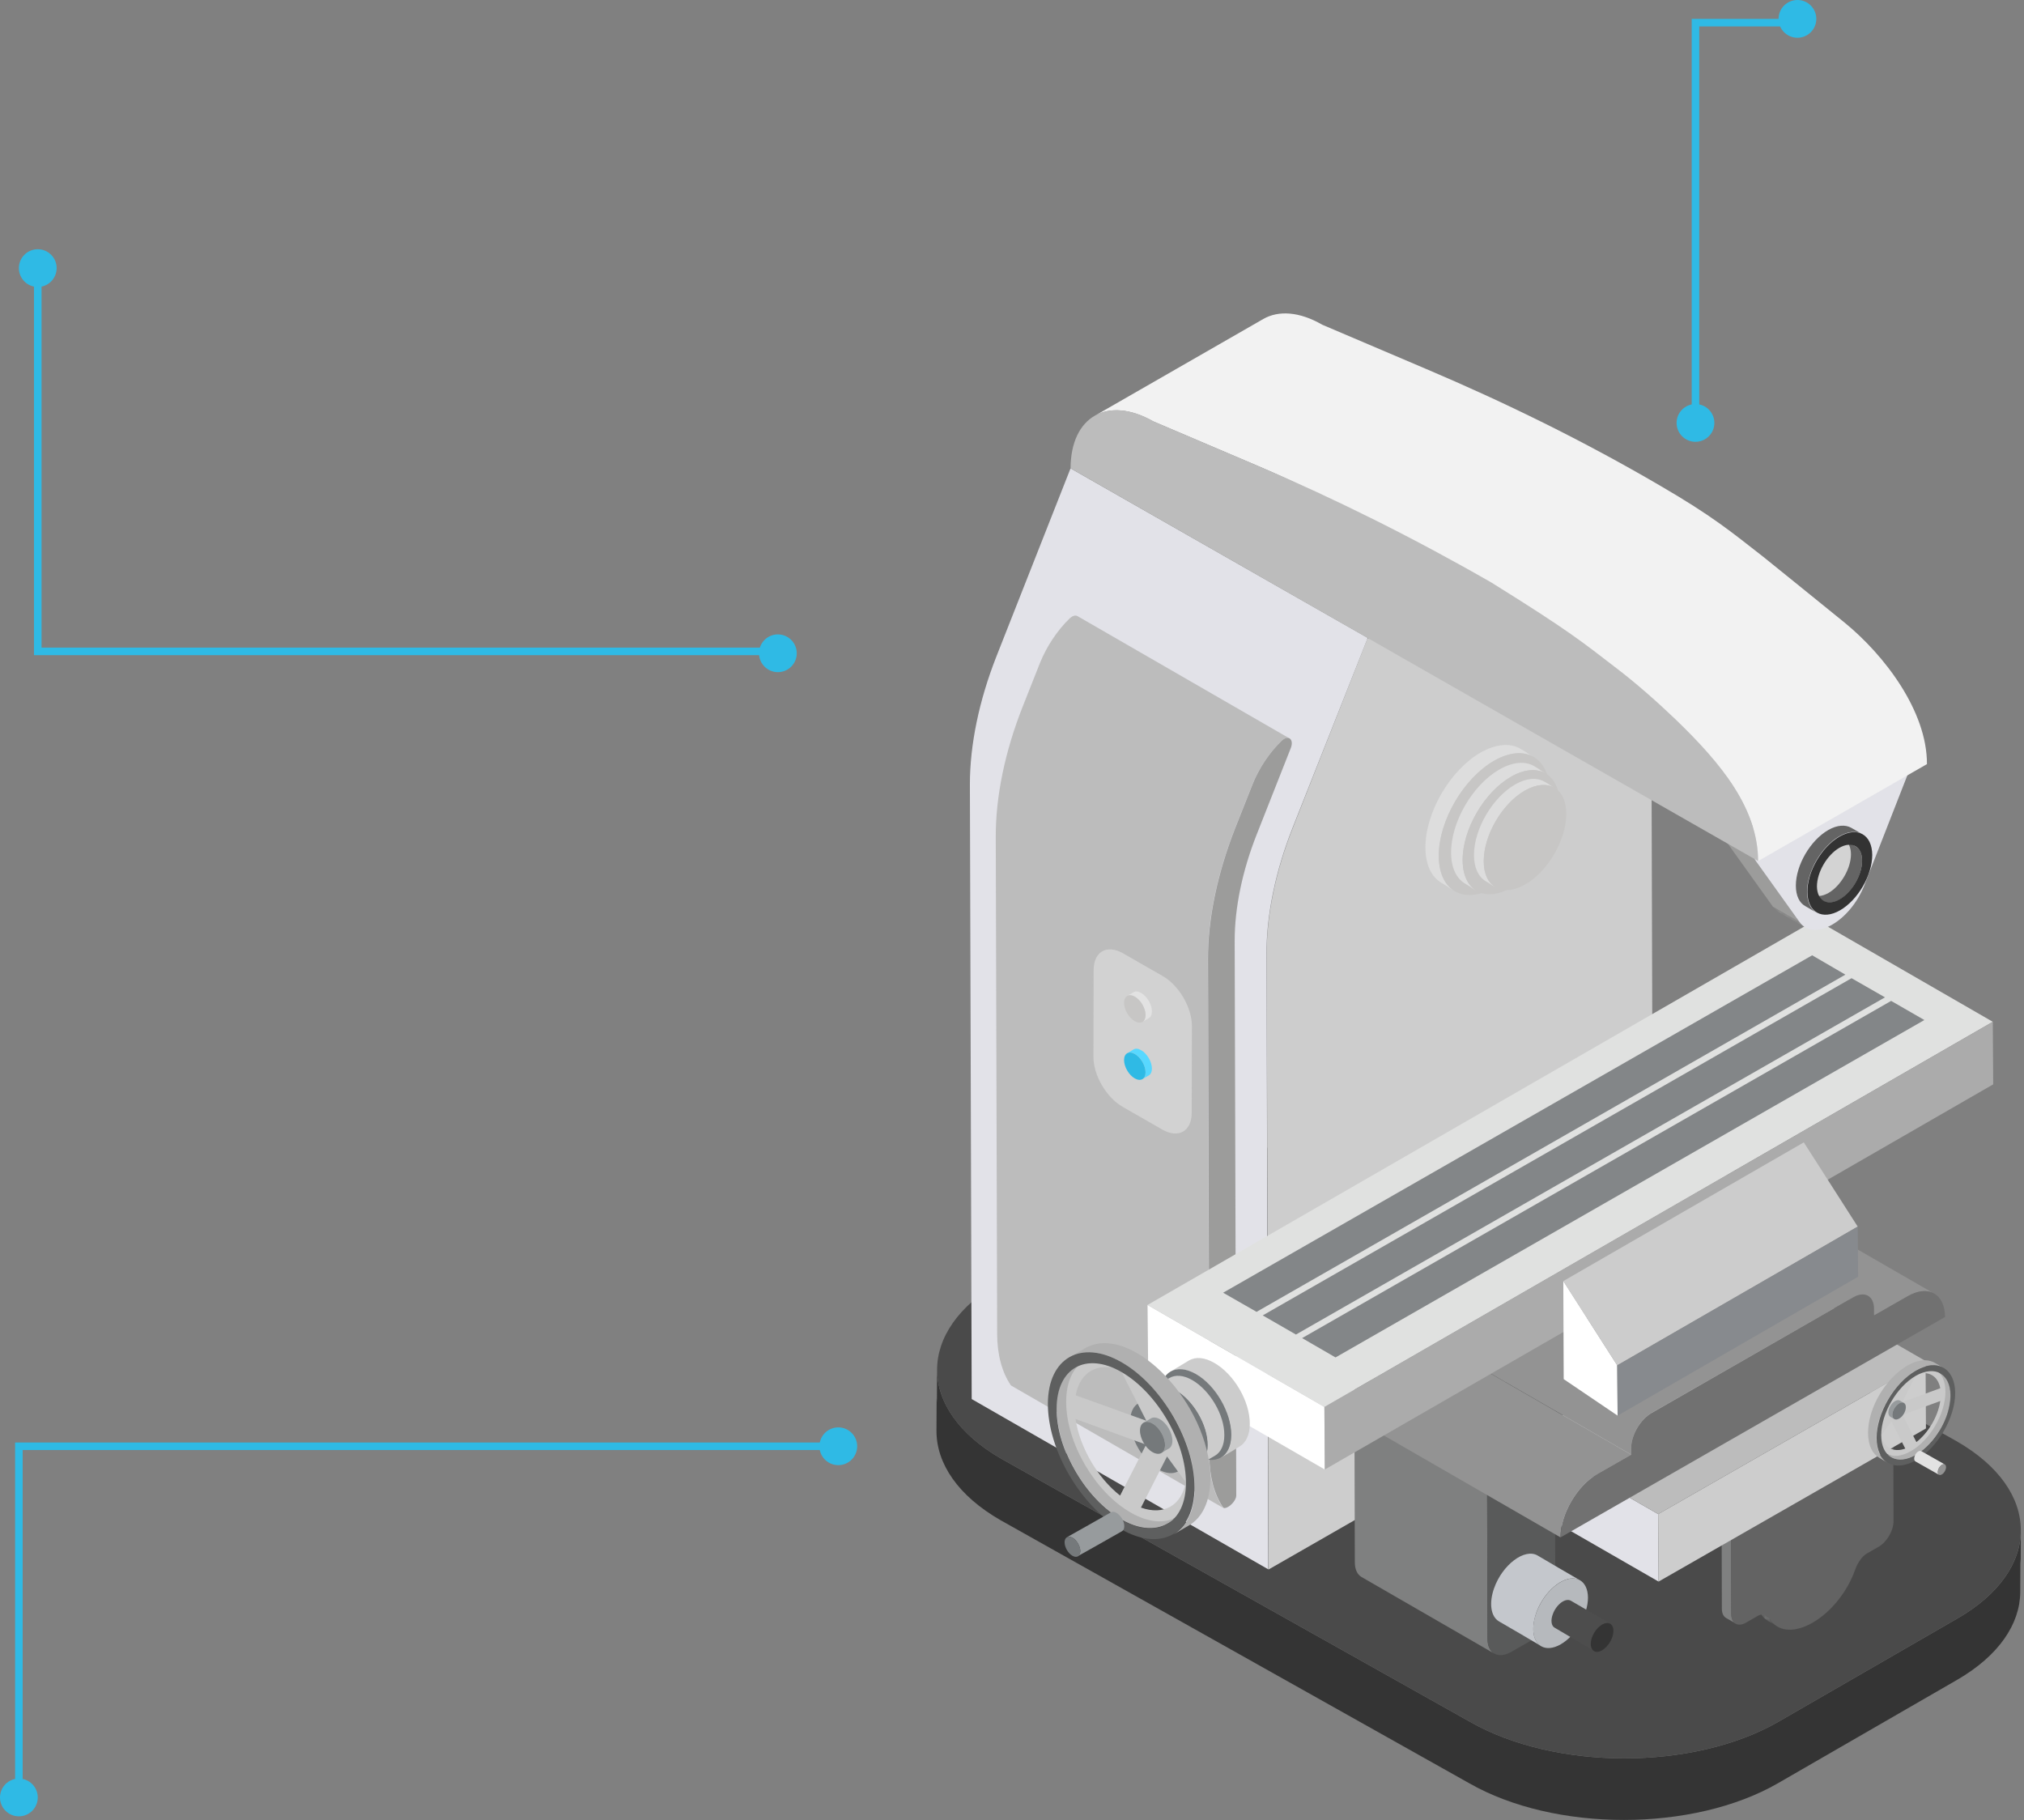 <svg width="536" height="482" viewBox="0 0 536 482" fill="none" xmlns="http://www.w3.org/2000/svg">
<rect x="0" y="0" width="536" height="482" fill="#808080" stroke="none"/>
<path d="M518.359 428.603L470.999 455.931C448.504 468.89 411.891 468.89 389.238 455.931L265.227 386.331C253.848 379.8 248.158 371.23 248.158 362.661C248.105 382.621 248.053 359.003 248 378.964C248 387.533 253.637 396.102 265.069 402.634L389.08 472.234C411.733 485.192 448.346 485.192 470.841 472.234L518.201 444.906C529.37 438.479 534.954 430.014 535.007 421.601C535.059 401.641 535.112 425.259 535.165 405.247C535.165 413.711 529.528 422.176 518.359 428.603Z" fill="#343434"/>
<path d="M518.096 381.629C540.749 394.587 540.854 415.645 518.359 428.603L470.999 455.931C448.504 468.89 411.891 468.89 389.238 455.931L265.227 386.331C242.574 373.373 242.468 352.315 264.963 339.357L312.324 312.081C334.818 299.123 371.432 299.123 394.085 312.081L518.096 381.629Z" fill="#4A4A4A"/>
<mask id="mask0_133_86" style="mask-type:luminance" maskUnits="userSpaceOnUse" x="465" y="426" width="6" height="5">
<path d="M470.788 430.747C469.945 430.276 469.102 429.806 468.259 429.284C467.417 428.813 466.679 428.082 466.152 427.141C465.941 426.775 465.625 426.462 465.309 426.253C466.152 426.723 466.995 427.193 467.838 427.716C468.154 427.925 468.47 428.186 468.681 428.604C469.208 429.545 469.893 430.224 470.788 430.747Z" fill="white"/>
</mask>
<g mask="url(#mask0_133_86)">
<path d="M470.788 430.747L468.259 429.284C467.417 428.813 466.679 428.082 466.152 427.141C465.941 426.775 465.625 426.462 465.309 426.253L467.838 427.716C468.154 427.925 468.47 428.186 468.681 428.604C469.208 429.545 469.893 430.224 470.788 430.747Z" fill="#7F8080"/>
</g>
<path d="M499.025 379.174C498.604 378.912 498.182 378.703 497.761 378.442C497.023 378.024 496.075 378.076 494.969 378.703L459.831 398.82C457.671 400.074 455.932 403.053 455.932 405.561L455.985 425.991C455.985 427.245 456.406 428.081 457.144 428.499C457.987 428.97 458.83 429.44 459.673 429.963C458.988 429.545 458.514 428.708 458.514 427.454L458.461 407.024C458.461 404.568 460.199 401.537 462.359 400.283L497.498 380.166C498.604 379.539 499.605 379.487 500.29 379.905C499.815 379.644 499.447 379.383 499.025 379.174Z" fill="#7F8080"/>
<path d="M497.445 380.166C499.605 378.912 501.396 379.905 501.396 382.413L501.449 402.843C501.449 405.299 499.71 408.33 497.55 409.584L494.442 411.361C493.072 412.144 491.913 413.921 491.281 415.697C489.332 421.288 485.012 426.879 479.955 429.753C474.897 432.627 470.578 432 468.628 428.656C467.996 427.611 466.837 427.141 465.467 427.924L462.412 429.701C460.252 430.955 458.461 429.962 458.461 427.454L458.408 407.024C458.408 404.568 460.147 401.537 462.307 400.283L497.445 380.166Z" fill="#636363"/>
<path d="M439.232 418.833L403.725 398.402L403.62 380.532L439.127 400.963L439.232 418.833Z" fill="#E2E2E8"/>
<path d="M439.127 400.963L403.62 380.532L474.476 339.984L509.93 360.415L439.127 400.963Z" fill="#BCBCBC"/>
<path d="M509.93 360.415L510.036 378.285L439.232 418.833L439.127 400.963L509.93 360.415Z" fill="#CDCDCD"/>
<path d="M362.055 169.12L283.507 124.026L331.763 96.385L410.31 141.478L362.055 169.12Z" fill="#595A5A"/>
<path d="M410.31 141.479L430.171 168.702C434.807 175.077 437.283 183.959 437.336 194.41L437.81 357.227L335.925 415.645L335.451 252.828C335.398 242.377 337.821 230.673 342.457 219.021L362.107 169.172L410.31 141.479Z" fill="#CDCDCD"/>
<path d="M362.213 168.911L283.507 124.026L263.857 173.875C259.274 185.527 256.85 197.231 256.85 207.682L257.324 370.499L335.872 415.593L335.398 252.775C335.345 242.325 337.769 230.621 342.404 218.968L362.213 168.911Z" fill="#E2E2E8"/>
<path d="M285.351 163.163C284.982 162.954 284.508 162.954 283.928 163.268C283.718 163.372 283.507 163.581 283.244 163.79C279.977 166.978 277.185 171.158 275.394 175.599L270.863 187.042C266.122 199.008 263.646 211.026 263.699 221.738L264.068 353.204C264.068 358.638 265.332 363.341 267.65 366.789C267.703 366.842 267.755 366.894 267.808 366.946C286.51 377.762 305.264 388.526 323.966 399.342C323.913 399.29 323.861 399.238 323.808 399.186C321.49 395.737 320.226 391.034 320.226 385.6L319.857 254.134C319.804 243.422 322.333 231.404 327.021 219.439L331.552 207.995C333.291 203.554 336.083 199.374 339.402 196.187C339.612 195.978 339.823 195.821 340.086 195.664C340.613 195.35 341.14 195.351 341.509 195.56C322.754 184.743 304.053 173.927 285.351 163.163Z" fill="#BCBCBC"/>
<path d="M340.086 195.664C341.561 194.828 342.615 196.082 341.825 198.12L332.816 220.954C328.971 230.673 326.969 240.444 326.969 249.118L327.39 396.05C327.39 397.095 326.231 398.506 325.178 399.081C324.598 399.394 324.071 399.499 323.861 399.133C321.543 395.685 320.278 390.982 320.278 385.548L319.909 254.082C319.857 243.37 322.386 231.352 327.074 219.386L331.605 207.943C333.343 203.502 336.135 199.321 339.454 196.134C339.665 195.925 339.876 195.768 340.086 195.664Z" fill="#9C9C9B"/>
<path d="M393.927 433.986L393.769 375.516L358.63 355.242L358.788 413.712C358.788 415.646 359.473 417.004 360.58 417.631L395.718 437.905C394.612 437.278 393.927 435.919 393.927 433.986Z" fill="#7F8080"/>
<path d="M374.803 341.029C373.697 340.402 372.117 340.455 370.378 341.447L364.794 344.635C361.37 346.568 358.63 351.323 358.63 355.242L393.769 375.516C393.769 371.597 396.508 366.894 399.932 364.909L405.517 361.721C407.255 360.728 408.783 360.624 409.942 361.303C398.194 354.511 386.499 347.77 374.803 341.029Z" fill="#636363"/>
<path d="M405.516 361.722C408.941 359.788 411.733 361.356 411.733 365.222L411.891 423.693C411.891 427.611 409.151 432.314 405.727 434.3L400.143 437.487C396.719 439.42 393.927 437.853 393.927 433.986L393.769 375.516C393.769 371.597 396.508 366.895 399.932 364.909L405.516 361.722Z" fill="#595A5A"/>
<path d="M458.619 311.663C456.828 310.618 454.352 310.775 451.665 312.343L442.709 317.463L496.339 348.396L505.295 343.276C508.034 341.708 510.51 341.551 512.249 342.597L458.619 311.663Z" fill="#939393"/>
<path d="M462.149 324.413C458.672 322.375 455.089 320.337 441.076 312.238C440.075 311.663 438.706 311.768 437.178 312.604L383.812 343.171C380.809 344.895 378.333 349.076 378.333 352.524V354.248L431.962 385.182V383.457C431.962 380.009 434.386 375.829 437.441 374.104L490.807 343.537C492.335 342.649 493.705 342.596 494.706 343.171L462.149 324.413Z" fill="#939393"/>
<path d="M378.333 354.301L369.377 359.421C363.951 362.504 359.579 370.029 359.631 376.194L413.261 407.128C413.261 400.962 417.633 393.438 423.007 390.355L431.962 385.234L378.333 354.301Z" fill="#939393"/>
<path d="M490.807 343.537C493.81 341.813 496.286 343.172 496.286 346.62V348.345L505.242 343.224C510.668 340.141 515.041 342.597 515.093 348.763L413.261 407.128C413.261 400.962 417.633 393.438 423.007 390.355L431.963 385.235V383.51C431.963 380.062 434.386 375.881 437.441 374.157L490.807 343.537Z" fill="#717171"/>
<path d="M350.833 389.153L304.053 362.139L303.895 345.575L350.728 372.59L350.833 389.153Z" fill="white"/>
<path d="M350.728 372.589L303.895 345.575L480.903 243.579L527.736 270.593L350.728 372.589Z" fill="#E0E1E0"/>
<path d="M527.736 270.594L527.842 287.158L350.833 389.154L350.728 372.59L527.736 270.594Z" fill="#ABABAB"/>
<path d="M323.914 342.335L332.764 347.404L488.7 258.105L479.902 252.984L323.914 342.335Z" fill="#838688"/>
<path d="M334.397 348.345L343.195 353.413L499.184 264.114L490.333 259.046L334.397 348.345Z" fill="#838688"/>
<path d="M344.828 354.353L353.678 359.474L509.614 270.123L500.817 265.055L344.828 354.353Z" fill="#838688"/>
<path d="M428.38 374.889L414.103 365.222L413.998 339.253L428.275 361.565L428.38 374.889Z" fill="white"/>
<path d="M428.275 361.564L413.998 339.253L477.689 302.52L491.966 324.831L428.275 361.564Z" fill="#CCCCCC"/>
<path d="M491.966 324.831L492.071 338.103L428.38 374.889L428.275 361.564L491.966 324.831Z" fill="#878A8E"/>
<path d="M314.905 360.258C316.643 359.265 319.014 359.422 321.595 360.937C326.811 363.916 331.025 371.126 330.973 377.083C330.973 380.009 329.919 382.099 328.233 383.092C326.389 384.189 325.178 384.973 323.281 386.071C324.967 385.078 326.021 383.04 326.021 380.062C326.021 374.105 321.806 366.894 316.643 363.916C314.009 362.4 311.639 362.296 309.953 363.236C311.797 362.139 313.061 361.355 314.905 360.258Z" fill="#CCCCCC"/>
<path d="M316.696 363.863C311.481 360.885 307.266 363.288 307.213 369.193C307.213 375.15 311.428 382.36 316.591 385.339C321.806 388.317 326.021 385.914 326.073 380.009C326.073 374.052 321.911 366.842 316.696 363.863Z" fill="#75797B"/>
<path d="M309.69 364.909C311.27 364.02 313.377 364.125 315.748 365.483C320.437 368.2 324.282 374.732 324.23 380.062C324.23 382.726 323.281 384.608 321.754 385.496C320.068 386.436 318.961 387.22 317.276 388.161C318.803 387.272 319.752 385.391 319.752 382.726C319.752 377.345 315.959 370.813 311.27 368.148C308.899 366.79 306.739 366.685 305.212 367.573C306.897 366.633 308.056 365.849 309.69 364.909Z" fill="#CCCCCC"/>
<path d="M311.323 368.148C306.634 365.431 302.788 367.626 302.788 373.008C302.788 378.39 306.581 384.921 311.27 387.586C315.959 390.303 319.804 388.108 319.804 382.726C319.857 377.397 316.011 370.865 311.323 368.148Z" fill="#75797B"/>
<path d="M305.37 369.298C306.739 368.514 308.583 368.619 310.69 369.82C314.8 372.172 318.118 377.867 318.118 382.57C318.118 384.921 317.276 386.541 315.958 387.325C314.483 388.161 313.535 388.788 312.06 389.676C313.377 388.892 314.22 387.273 314.22 384.921C314.22 380.219 310.901 374.523 306.792 372.172C304.737 370.97 302.841 370.865 301.471 371.649C302.946 370.761 303.947 370.134 305.37 369.298Z" fill="#CCCCCC"/>
<path d="M306.792 372.12C302.683 369.768 299.311 371.649 299.311 376.352C299.311 381.055 302.63 386.75 306.739 389.102C310.848 391.453 314.22 389.572 314.22 384.869C314.22 380.167 310.901 374.471 306.792 372.12Z" fill="#75797B"/>
<path d="M402.619 198.277C399.932 196.709 396.245 196.971 392.135 199.27C384.023 203.92 377.437 215.207 377.49 224.455C377.49 229.053 379.123 232.293 381.757 233.808C384.655 235.48 382.389 234.331 385.287 236.003C382.653 234.488 381.02 231.248 381.02 226.65C381.02 217.401 387.552 206.115 395.665 201.464C399.774 199.113 403.462 198.904 406.149 200.472C403.251 198.8 405.516 199.897 402.619 198.277Z" fill="#DDDDDD"/>
<path d="M395.665 201.464C403.778 196.814 410.416 200.524 410.416 209.825C410.468 219.073 403.883 230.36 395.77 235.01C387.657 239.66 381.02 235.951 381.02 226.65C380.967 217.401 387.552 206.115 395.665 201.464Z" fill="#C7C6C5"/>
<path d="M406.254 202.876C403.936 201.517 400.67 201.726 397.088 203.764C389.976 207.84 384.233 217.715 384.286 225.814C384.286 229.838 385.708 232.659 388.026 234.018C390.555 235.481 388.553 234.488 391.082 235.951C388.764 234.645 387.342 231.771 387.342 227.748C387.342 219.648 393.084 209.773 400.143 205.697C403.725 203.659 406.939 203.45 409.31 204.809C406.781 203.346 408.783 204.339 406.254 202.876Z" fill="#DDDDDD"/>
<path d="M400.143 205.697C407.255 201.621 413.05 204.913 413.05 213.012C413.05 221.111 407.308 230.987 400.248 235.062C393.136 239.138 387.341 235.846 387.341 227.747C387.289 219.648 393.031 209.772 400.143 205.697Z" fill="#C7C6C5"/>
<path d="M408.993 207.003C406.991 205.854 404.252 206.011 401.249 207.735C395.244 211.184 390.344 219.544 390.344 226.441C390.344 229.838 391.556 232.241 393.505 233.391C395.665 234.645 393.979 233.809 396.086 235.011C394.137 233.861 392.926 231.457 392.926 228.061C392.926 221.164 397.772 212.803 403.831 209.355C406.886 207.63 409.626 207.474 411.575 208.571C409.467 207.369 411.153 208.205 408.993 207.003Z" fill="#DDDDDD"/>
<path d="M403.831 209.355C409.889 205.906 414.788 208.676 414.788 215.521C414.788 222.418 409.942 230.778 403.883 234.227C397.878 237.676 392.926 234.906 392.926 228.061C392.926 221.216 397.772 212.856 403.831 209.355Z" fill="#C7C6C5"/>
<mask id="mask1_133_86" style="mask-type:luminance" maskUnits="userSpaceOnUse" x="469" y="240" width="10" height="6">
<path d="M478.111 245.617C475.793 244.259 473.423 242.952 471.105 241.594C470.525 241.228 469.998 240.758 469.524 240.131L476.531 244.154C477.005 244.781 477.532 245.252 478.111 245.617Z" fill="white"/>
</mask>
<g mask="url(#mask1_133_86)">
<path d="M478.111 245.617L471.105 241.594C470.525 241.228 469.998 240.758 469.524 240.131L476.531 244.154C477.005 244.781 477.532 245.252 478.111 245.617Z" fill="#9C9C9B"/>
</g>
<path d="M496.602 188.244C494.811 187.251 492.388 187.304 489.543 188.976L466.627 202.039C458.935 206.428 454.141 218.655 458.04 224.089L469.524 240.131L476.531 244.154L465.046 228.113C461.2 222.731 465.942 210.504 473.633 206.062L496.497 192.947C499.342 191.327 501.818 191.223 503.556 192.215C501.238 190.909 498.92 189.603 496.602 188.244Z" fill="#9C9C9B"/>
<path d="M496.497 192.999C504.188 188.61 509.035 195.35 505.189 205.121L493.81 234.226C491.913 239.138 488.542 242.952 485.17 244.885C481.799 246.819 478.427 246.819 476.531 244.154L465.046 228.112C461.2 222.73 465.942 210.503 473.633 206.062L496.497 192.999Z" fill="#E2E2E8"/>
<path d="M395.665 420.609C397.825 414.443 403.725 409.897 407.202 411.935C407.729 412.248 417.844 418.205 418.371 418.466C415.368 416.742 410.521 419.825 407.834 424.841C405.832 428.551 404.99 434.09 408.15 435.918C407.624 435.605 397.509 429.648 396.982 429.387C394.664 428.028 394.348 424.318 395.665 420.609Z" fill="#C4C7CC"/>
<path d="M413.261 418.988C409.257 421.287 406.043 426.826 406.043 431.372C406.043 435.918 409.309 437.747 413.313 435.448C417.317 433.149 420.531 427.61 420.531 423.064C420.478 418.518 417.264 416.689 413.261 418.988Z" fill="#B6B9BD"/>
<path d="M411.206 427.507C412.102 424.946 414.525 423.065 416 423.901C416.211 424.006 426.22 429.858 426.431 429.963C425.167 429.231 423.165 430.537 422.058 432.575C421.215 434.09 420.899 436.39 422.164 437.173C421.953 437.069 411.944 431.217 411.733 431.06C410.785 430.59 410.627 429.022 411.206 427.507Z" fill="#4D4D4D"/>
<path d="M424.271 430.224C422.638 431.164 421.268 433.463 421.268 435.344C421.268 437.225 422.638 438.009 424.271 437.016C425.904 436.076 427.274 433.777 427.274 431.896C427.274 430.015 425.957 429.283 424.271 430.224Z" fill="#343434"/>
<path d="M465.626 228.008L510.299 202.352C510.352 188.349 499.078 173.509 488.437 164.835C483.116 160.498 466.995 147.488 466.995 147.488C458.356 140.747 453.404 136.619 439.654 128.625C419.108 116.607 398.299 106.47 377.754 97.744L350.149 85.987C344.09 82.486 338.559 82.173 334.555 84.472C313.483 96.594 310.954 98.005 289.882 110.127C293.885 107.828 299.364 108.142 305.475 111.643L333.08 123.399C353.626 132.126 373.328 143.725 394.032 155.587C415.842 168.075 399.195 158.095 420.847 173.823L441.761 191.536C453.667 198.329 465.678 214.109 465.626 228.008Z" fill="#F2F2F2"/>
<path d="M394.98 154.28C416 167.343 419.424 170.321 428.011 176.905C433.121 180.772 439.022 185.997 443.71 190.491C456.09 202.404 465.573 214.213 465.573 228.008L283.507 124.026C283.56 110.232 293.411 104.693 305.475 111.59L333.08 123.347C353.626 132.125 374.329 142.419 394.98 154.28Z" fill="#BCBCBC"/>
<path d="M285.351 379.173C283.296 372.485 282.928 363.236 288.986 359.735C287.616 360.519 286.194 361.355 284.824 362.139C277.607 366.267 279.398 378.128 282.77 385.757C285.351 391.557 289.565 397.252 294.676 400.91C301.05 405.508 306.107 405.247 309.11 403.523C309.795 403.105 310.533 402.739 311.217 402.321C311.27 402.269 311.375 402.216 311.428 402.216C312.482 401.641 311.902 401.955 313.325 401.119C304.79 406.083 290.198 394.744 285.351 379.173Z" fill="#B0B0B0"/>
<path d="M299.522 361.459C309.005 366.894 316.644 380.009 316.591 390.825C316.538 401.641 308.847 405.978 299.417 400.544C289.934 395.11 282.295 381.995 282.348 371.178C282.348 360.414 290.04 356.025 299.522 361.459ZM303.579 376.247L296.73 362.766C290.724 360.623 285.983 363.288 284.877 369.506L303.579 376.247ZM296.625 396.05L303.526 382.569L284.824 375.777C285.93 383.249 290.619 391.348 296.625 396.05ZM302.156 399.238C308.162 401.38 312.903 398.715 314.01 392.497L309.057 385.704L302.156 399.238Z" fill="#C9C9C9"/>
<path d="M320.436 389.153C318.751 369.82 298.943 350.382 287.405 357.018L283.244 359.422C295.044 352.629 315.379 373.007 316.38 392.654C316.643 397.931 315.326 403.679 310.743 406.344C312.113 405.56 313.535 404.724 314.905 403.94C319.752 401.066 320.911 394.744 320.436 389.153Z" fill="#B0B0B0"/>
<path d="M296.993 360.728C307.688 366.841 316.38 381.785 316.327 393.96C316.275 406.135 307.53 411.099 296.835 404.933C286.141 398.82 277.449 383.928 277.501 371.701C277.554 359.578 286.299 354.614 296.993 360.728ZM296.888 402.425C306.318 407.859 314.062 403.47 314.062 392.706C314.115 381.942 306.423 368.775 296.993 363.341C287.564 357.906 279.819 362.295 279.819 373.059C279.767 383.823 287.458 396.991 296.888 402.425Z" fill="#5E5F5F"/>
<path d="M304.79 375.62C305.37 375.254 306.213 375.306 307.161 375.829C309.005 376.874 310.48 379.434 310.48 381.524C310.48 382.569 310.111 383.301 309.532 383.614C308.899 383.98 308.215 384.346 307.582 384.764C308.162 384.398 308.531 383.666 308.531 382.674C308.531 380.584 307.056 378.023 305.212 376.978C304.263 376.456 303.473 376.403 302.841 376.769C303.473 376.403 304.158 375.985 304.79 375.62Z" fill="#979B9D"/>
<path d="M305.212 376.978C303.368 375.933 301.893 376.769 301.893 378.859C301.893 380.949 303.368 383.51 305.212 384.555C307.056 385.6 308.531 384.764 308.531 382.674C308.531 380.584 307.056 378.023 305.212 376.978Z" fill="#75797B"/>
<path d="M294.201 400.492C294.57 400.283 295.097 400.283 295.676 400.649C296.835 401.328 297.784 402.895 297.731 404.202C297.731 404.829 297.52 405.299 297.099 405.508C296.677 405.769 285.878 411.883 285.456 412.092C285.825 411.883 286.036 411.412 286.088 410.785C286.088 409.479 285.14 407.859 284.034 407.232C283.454 406.919 282.928 406.867 282.559 407.076C282.98 406.867 293.78 400.753 294.201 400.492Z" fill="#979B9D"/>
<path d="M284.034 407.233C282.875 406.553 281.927 407.128 281.927 408.434C281.927 409.741 282.875 411.361 283.981 411.988C285.14 412.667 286.089 412.144 286.089 410.786C286.141 409.479 285.193 407.912 284.034 407.233Z" fill="#75797B"/>
<path d="M479.059 231.77L484.117 222.992L491.071 221.163L494.284 224.403L491.281 235.689L485.539 239.138L480.166 237.361L479.059 231.77Z" fill="#D3D3D3"/>
<path d="M513.565 372.85C514.672 369.245 514.882 364.281 511.616 362.452C512.354 362.87 513.091 363.288 513.829 363.758C517.675 366.005 516.726 372.328 514.935 376.456C513.565 379.591 511.3 382.621 508.561 384.607C505.136 387.063 502.45 386.958 500.817 386.018C500.448 385.809 500.079 385.6 499.71 385.391C499.658 385.391 499.605 385.339 499.605 385.339C499.078 385.025 499.342 385.182 498.604 384.764C503.135 387.272 510.984 381.211 513.565 372.85Z" fill="#B0B0B0"/>
<path d="M515.198 368.566C515.198 374.366 511.089 381.42 506.032 384.294C500.975 387.22 496.813 384.869 496.813 379.069C496.813 373.269 500.922 366.215 505.979 363.341C511.037 360.415 515.198 362.766 515.198 368.566ZM503.819 371.283L513.829 367.626C513.197 364.334 510.668 362.871 507.454 364.02L503.819 371.283ZM507.507 381.89C510.721 379.382 513.249 375.045 513.829 371.022L503.819 374.68L507.507 381.89ZM504.557 383.615L500.869 376.404L498.235 380.062C498.815 383.301 501.343 384.764 504.557 383.615Z" fill="#C9C9C9"/>
<path d="M494.758 378.18C495.654 367.782 506.295 357.384 512.459 360.937L514.672 362.244C508.35 358.586 497.445 369.559 496.918 380.061C496.76 382.883 497.445 385.966 499.921 387.377C499.183 386.959 498.446 386.541 497.708 386.07C495.127 384.607 494.495 381.159 494.758 378.18Z" fill="#B0B0B0"/>
<path d="M517.78 368.88C517.78 375.411 513.144 383.406 507.402 386.698C501.66 389.99 496.971 387.325 496.971 380.793C496.971 374.262 501.607 366.267 507.349 362.975C513.039 359.683 517.727 362.296 517.78 368.88ZM507.402 385.287C512.459 382.361 516.568 375.307 516.568 369.559C516.568 363.759 512.407 361.46 507.349 364.334C502.292 367.26 498.183 374.314 498.183 380.062C498.183 385.862 502.292 388.213 507.402 385.287Z" fill="#5E5F5F"/>
<path d="M503.135 370.917C502.819 370.708 502.344 370.76 501.87 371.022C500.869 371.596 500.079 372.955 500.079 374.052C500.079 374.627 500.29 374.993 500.606 375.202C500.975 375.411 501.291 375.62 501.66 375.829C501.343 375.672 501.133 375.254 501.133 374.679C501.133 373.582 501.923 372.171 502.924 371.649C503.398 371.387 503.872 371.335 504.188 371.544C503.819 371.335 503.503 371.126 503.135 370.917Z" fill="#979B9D"/>
<path d="M502.924 371.649C503.925 371.074 504.715 371.544 504.715 372.642C504.715 373.739 503.925 375.15 502.924 375.672C501.923 376.247 501.133 375.777 501.133 374.68C501.133 373.582 501.923 372.224 502.924 371.649Z" fill="#75797B"/>
<path d="M508.824 384.294C508.613 384.189 508.35 384.189 508.034 384.346C507.402 384.712 506.927 385.548 506.927 386.279C506.927 386.645 507.033 386.854 507.244 387.011C507.454 387.115 513.249 390.407 513.513 390.564C513.302 390.459 513.197 390.198 513.197 389.832C513.197 389.101 513.671 388.265 514.303 387.899C514.619 387.742 514.882 387.69 515.093 387.847C514.83 387.69 509.035 384.398 508.824 384.294Z" fill="#E2E2E2"/>
<path d="M514.25 387.899C514.882 387.533 515.356 387.846 515.356 388.526C515.356 389.205 514.882 390.093 514.25 390.459C513.618 390.825 513.144 390.511 513.144 389.832C513.144 389.1 513.671 388.264 514.25 387.899Z" fill="#939393"/>
<path d="M491.387 224.141L488.436 222.417C489.49 223.044 490.175 224.35 490.175 226.231C490.175 229.994 487.488 234.592 484.222 236.473C482.536 237.413 481.061 237.518 479.955 236.891L482.905 238.615C484.011 239.242 485.486 239.138 487.172 238.197C490.491 236.316 493.125 231.718 493.125 227.956C493.125 226.075 492.493 224.716 491.387 224.141Z" fill="#646464"/>
<path d="M490.28 219.23C488.7 218.342 486.54 218.446 484.169 219.805C479.428 222.522 475.582 229.105 475.582 234.54C475.582 237.205 476.531 239.138 478.111 239.974L481.061 241.698C479.533 240.81 478.585 238.929 478.532 236.212C478.532 230.83 482.325 224.194 487.067 221.477C489.437 220.118 491.597 219.961 493.178 220.902C492.282 220.379 491.281 219.805 490.28 219.23Z" fill="#646464"/>
<path d="M487.172 221.529C491.913 218.812 495.759 221.007 495.812 226.388C495.812 231.77 492.019 238.354 487.277 241.071C482.536 243.788 478.69 241.594 478.638 236.212C478.585 230.83 482.431 224.246 487.172 221.529ZM487.172 238.145C490.491 236.264 493.125 231.666 493.125 227.904C493.125 224.142 490.438 222.626 487.119 224.507C483.853 226.388 481.166 230.987 481.166 234.749C481.219 238.511 483.906 240.026 487.172 238.145Z" fill="#333333"/>
<path d="M307.898 258.471C312.218 260.927 315.695 266.884 315.642 271.795L315.59 294.682C315.59 299.593 312.06 301.579 307.793 299.123L297.309 293.114C292.99 290.658 289.513 284.702 289.565 279.79L289.618 256.904C289.618 251.992 293.148 250.006 297.415 252.462L307.898 258.471Z" fill="#D2D2D2"/>
<path d="M300.207 277.909C300.734 277.595 301.419 277.647 302.209 278.118C303.789 279.006 305.054 281.2 305.054 282.977C305.054 283.865 304.738 284.492 304.211 284.806C303.631 285.119 303.104 285.433 302.525 285.799C303.052 285.485 303.368 284.858 303.368 283.97C303.368 282.193 302.104 279.999 300.523 279.11C299.733 278.64 298.995 278.64 298.521 278.901C299.048 278.588 299.628 278.274 300.207 277.909Z" fill="#58D8FF"/>
<path d="M300.523 279.111C298.943 278.222 297.678 278.954 297.678 280.73C297.678 282.507 298.943 284.702 300.523 285.59C302.103 286.478 303.368 285.747 303.368 283.97C303.368 282.193 302.103 279.999 300.523 279.111Z" fill="#2FBAE5"/>
<path d="M300.207 262.755C300.734 262.442 301.419 262.494 302.209 262.964C303.789 263.853 305.054 266.047 305.054 267.824C305.054 268.712 304.738 269.339 304.211 269.652C303.631 269.966 303.104 270.28 302.525 270.593C303.052 270.28 303.368 269.652 303.368 268.764C303.368 266.988 302.104 264.793 300.523 263.905C299.733 263.434 298.995 263.382 298.521 263.696C299.048 263.434 299.628 263.121 300.207 262.755Z" fill="#E2E2E2"/>
<path d="M300.523 263.957C298.943 263.069 297.678 263.8 297.678 265.577C297.678 267.354 298.943 269.548 300.523 270.437C302.103 271.325 303.368 270.593 303.368 268.817C303.368 267.04 302.103 264.846 300.523 263.957Z" fill="#C7C6C5"/>
<circle cx="5" cy="476" r="5" fill="#2FBAE5"/>
<circle cx="222" cy="383" r="5" fill="#2FBAE5"/>
<path d="M5 474V383H222" stroke="#2FBAE5" stroke-width="2"/>
<circle cx="449" cy="112" r="5" fill="#2FBAE5"/>
<circle cx="476" cy="5" r="5" fill="#2FBAE5"/>
<path d="M476.5 6H449V110" stroke="#2FBAE5" stroke-width="2"/>
<circle cx="10" cy="71" r="5" fill="#2FBAE5"/>
<circle cx="206" cy="173" r="5" fill="#2FBAE5"/>
<path d="M10 72V172.5H206" stroke="#2FBAE5" stroke-width="2"/>
</svg>
